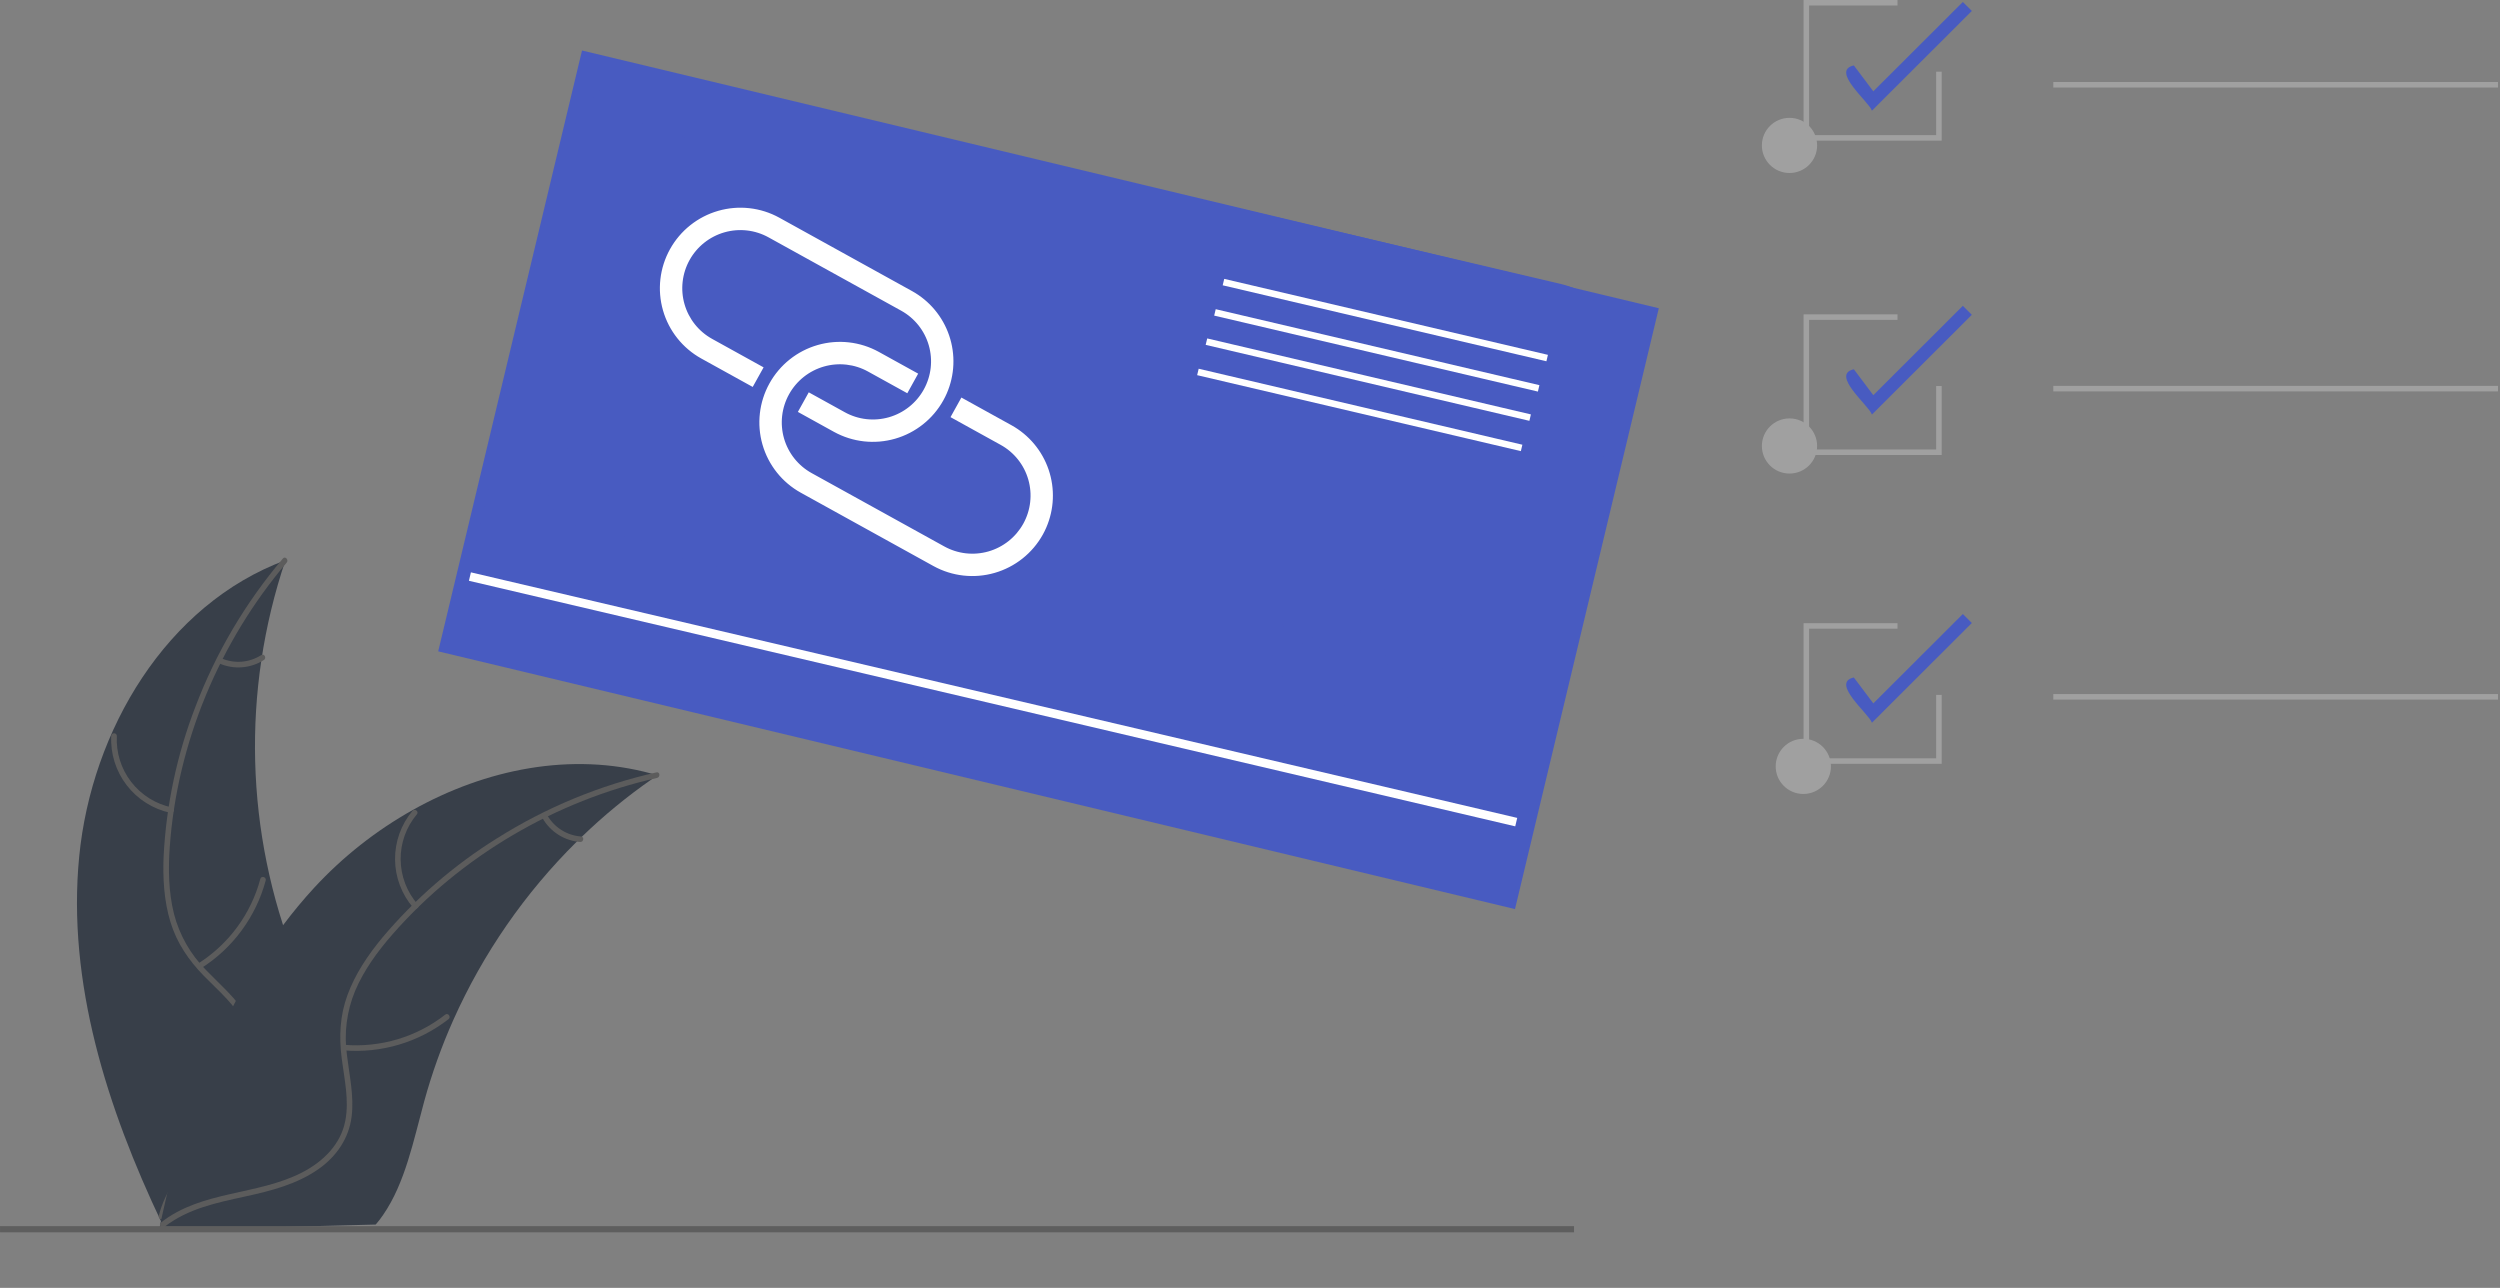 <svg width="198" height="102" viewBox="0 0 198 102" fill="none" xmlns="http://www.w3.org/2000/svg">
<rect x="0" y="0" width="198" height="102" fill="#808080" stroke="none"/>
<g clip-path="url(#clip0_1750_4068)">
<path d="M148.258 8.766C148.014 8.045 144.945 5.593 146.825 5.181L148.367 7.233L155.457 0.156L156.17 0.868L148.258 8.766Z" fill="#485BC1"/>
<path d="M148.258 32.832C148.014 32.11 144.945 29.658 146.825 29.246L148.367 31.299L155.457 24.222L156.17 24.933L148.258 32.832Z" fill="#485BC1"/>
<path d="M148.258 57.241C148.014 56.52 144.945 54.068 146.825 53.656L148.367 55.708L155.457 48.631L156.17 49.343L148.258 57.241Z" fill="#485BC1"/>
<path d="M141.729 37.506C142.937 37.506 143.916 36.528 143.916 35.322C143.916 34.116 142.937 33.138 141.729 33.138C140.52 33.138 139.541 34.116 139.541 35.322C139.541 36.528 140.52 37.506 141.729 37.506Z" fill="#A0A0A0"/>
<path d="M141.729 13.701C142.937 13.701 143.916 12.724 143.916 11.517C143.916 10.311 142.937 9.334 141.729 9.334C140.52 9.334 139.541 10.311 139.541 11.517C139.541 12.724 140.52 13.701 141.729 13.701Z" fill="#A0A0A0"/>
<path d="M197.842 6.495H162.621V6.931H197.842V6.495Z" fill="#A0A0A0"/>
<path d="M142.822 62.882C144.031 62.882 145.01 61.904 145.01 60.698C145.01 59.492 144.031 58.514 142.822 58.514C141.614 58.514 140.635 59.492 140.635 60.698C140.635 61.904 141.614 62.882 142.822 62.882Z" fill="#A0A0A0"/>
<path d="M197.842 30.561H162.621V30.997H197.842V30.561Z" fill="#A0A0A0"/>
<path d="M197.842 54.97H162.621V55.407H197.842V54.97Z" fill="#A0A0A0"/>
<path d="M153.782 60.495H142.844V49.356H150.282V49.793H143.281V60.058H153.344V55.035H153.782V60.495Z" fill="#A0A0A0"/>
<path d="M153.782 36.035H142.844V24.896H150.282V25.333H143.281V35.598H153.344V30.575H153.782V36.035Z" fill="#A0A0A0"/>
<path d="M153.782 11.138H142.844V0H150.282V0.437H143.281V10.701H153.344V5.678H153.782V11.138Z" fill="#A0A0A0"/>
<path d="M6.274 67.823C7.254 57.833 13.18 47.86 22.609 44.371C19.125 54.719 19.419 65.963 23.44 76.115C25.005 80.025 27.154 84.211 25.882 88.225C25.091 90.723 23.048 92.671 20.739 93.916C18.431 95.162 15.849 95.794 13.299 96.414L12.805 96.843C8.495 87.774 5.293 77.814 6.274 67.823Z" fill="#383F49"/>
<path d="M22.707 44.557C17.384 50.83 14.033 58.841 13.447 67.054C13.32 68.83 13.347 70.642 13.78 72.378C14.216 74.067 15.096 75.608 16.33 76.842C17.458 78.016 18.747 79.086 19.569 80.513C20.436 82.017 20.512 83.749 19.989 85.384C19.348 87.385 18.026 89.036 16.676 90.606C15.178 92.35 13.594 94.137 12.997 96.412C12.925 96.687 12.501 96.559 12.573 96.284C13.611 92.326 17.373 89.995 19.102 86.409C19.909 84.736 20.216 82.81 19.374 81.088C18.637 79.582 17.308 78.477 16.156 77.299C14.947 76.061 14.009 74.694 13.5 73.027C12.98 71.322 12.883 69.507 12.963 67.736C13.176 63.721 14.02 59.764 15.464 56.011C17.088 51.718 19.436 47.735 22.406 44.233C22.59 44.016 22.89 44.342 22.707 44.557L22.707 44.557Z" fill="#5C5C5C"/>
<path d="M13.493 64.374C12.116 64.078 10.888 63.303 10.031 62.186C9.173 61.07 8.74 59.686 8.81 58.281C8.814 58.224 8.839 58.17 8.882 58.131C8.924 58.092 8.98 58.071 9.037 58.072C9.094 58.074 9.149 58.097 9.19 58.138C9.23 58.179 9.253 58.234 9.254 58.291C9.186 59.6 9.589 60.889 10.39 61.927C11.191 62.965 12.337 63.682 13.621 63.951C13.9 64.009 13.771 64.432 13.493 64.374Z" fill="#5C5C5C"/>
<path d="M15.679 76.322C18.113 74.784 19.877 72.386 20.619 69.607C20.692 69.332 21.117 69.46 21.044 69.735C20.266 72.625 18.425 75.117 15.889 76.712C15.647 76.864 15.439 76.473 15.679 76.322Z" fill="#5C5C5C"/>
<path d="M17.509 52.127C18.018 52.352 18.575 52.448 19.131 52.406C19.686 52.363 20.222 52.183 20.691 51.883C20.93 51.728 21.138 52.118 20.9 52.272C20.381 52.602 19.788 52.8 19.175 52.848C18.562 52.897 17.946 52.794 17.381 52.55C17.326 52.532 17.28 52.493 17.252 52.442C17.225 52.391 17.218 52.331 17.233 52.275C17.25 52.219 17.288 52.172 17.34 52.144C17.392 52.117 17.453 52.11 17.509 52.127H17.509Z" fill="#5C5C5C"/>
<path d="M52.07 61.403C51.923 61.504 51.776 61.605 51.629 61.71C49.66 63.077 47.805 64.602 46.083 66.269C45.948 66.396 45.813 66.527 45.682 66.657C41.576 70.718 38.262 75.505 35.907 80.774C34.971 82.871 34.197 85.037 33.591 87.251C32.754 90.31 32.091 93.693 30.342 96.222C30.163 96.488 29.967 96.743 29.756 96.984L13.367 97.411C13.329 97.393 13.291 97.379 13.253 97.362L12.6 97.409C12.623 97.292 12.65 97.172 12.673 97.056C12.686 96.988 12.703 96.92 12.716 96.853C12.726 96.808 12.736 96.763 12.743 96.721C12.746 96.706 12.75 96.691 12.753 96.68C12.759 96.639 12.77 96.601 12.776 96.564C12.923 95.891 13.075 95.219 13.232 94.546C13.232 94.542 13.232 94.542 13.236 94.538C14.445 89.415 16.094 84.349 18.461 79.692C18.532 79.552 18.603 79.409 18.682 79.268C19.76 77.175 21.008 75.174 22.413 73.284C23.186 72.252 24.01 71.259 24.883 70.31C27.144 67.862 29.777 65.784 32.685 64.153C38.482 60.902 45.256 59.538 51.587 61.267C51.749 61.311 51.908 61.355 52.07 61.403Z" fill="#383F49"/>
<path d="M52.039 61.612C44.006 63.421 36.499 67.803 31.078 74.009C29.906 75.351 28.834 76.814 28.133 78.46C27.462 80.07 27.236 81.83 27.477 83.557C27.669 85.172 28.053 86.801 27.849 88.434C27.634 90.156 26.651 91.585 25.247 92.576C23.529 93.789 21.477 94.312 19.452 94.755C17.204 95.246 14.862 95.721 13.013 97.179C12.789 97.356 12.528 96.998 12.752 96.822C15.968 94.286 20.377 94.686 23.92 92.862C25.574 92.011 26.98 90.657 27.346 88.776C27.666 87.131 27.271 85.45 27.062 83.817C26.843 82.102 26.919 80.446 27.518 78.81C28.131 77.136 29.148 75.628 30.28 74.262C32.872 71.184 35.932 68.533 39.348 66.404C43.234 63.953 47.511 62.183 51.994 61.172C52.272 61.109 52.315 61.55 52.039 61.612Z" fill="#5C5C5C"/>
<path d="M32.733 71.899C31.812 70.835 31.299 69.478 31.288 68.071C31.276 66.664 31.765 65.299 32.669 64.219C32.852 64.001 33.2 64.276 33.016 64.494C32.173 65.498 31.717 66.769 31.731 68.079C31.744 69.389 32.227 70.651 33.091 71.638C33.278 71.852 32.919 72.112 32.733 71.899Z" fill="#5C5C5C"/>
<path d="M27.27 82.751C30.141 82.986 32.995 82.132 35.264 80.359C35.488 80.183 35.75 80.54 35.525 80.716C33.161 82.556 30.189 83.439 27.202 83.189C26.917 83.164 26.986 82.727 27.27 82.751H27.27Z" fill="#5C5C5C"/>
<path d="M43.324 64.532C43.594 65.018 43.982 65.429 44.451 65.729C44.92 66.029 45.456 66.207 46.012 66.249C46.297 66.269 46.227 66.707 45.944 66.686C45.331 66.637 44.738 66.439 44.219 66.109C43.7 65.779 43.27 65.327 42.966 64.793C42.933 64.745 42.92 64.686 42.929 64.629C42.938 64.572 42.968 64.52 43.014 64.484C43.062 64.45 43.121 64.435 43.179 64.444C43.237 64.453 43.289 64.485 43.324 64.532Z" fill="#5C5C5C"/>
<path d="M124.664 97.109H0.002V97.599H124.664V97.109Z" fill="#5E5E5E"/>
<rect x="46.096" y="4" width="87.691" height="48.931" transform="rotate(13.461 46.096 4)" fill="#485BC1"/>
<path d="M47.782 8.376L38.633 47.259L117.043 65.687L126.192 26.804L47.782 8.376Z" fill="#485BC1"/>
<path d="M59.611 38.949L47.021 35.99C46.649 35.902 46.264 35.889 45.886 35.95C45.509 36.012 45.148 36.147 44.823 36.347C44.498 36.548 44.216 36.811 43.993 37.12C43.77 37.43 43.61 37.781 43.523 38.152C43.435 38.523 43.422 38.908 43.484 39.285C43.545 39.661 43.681 40.022 43.882 40.347C44.083 40.671 44.347 40.953 44.657 41.176C44.967 41.398 45.318 41.558 45.69 41.646L58.281 44.605C59.032 44.781 59.823 44.653 60.479 44.247C61.135 43.842 61.602 43.193 61.779 42.443C61.955 41.693 61.826 40.903 61.42 40.248C61.013 39.593 60.363 39.126 59.611 38.949Z" fill="#485BC1"/>
<path d="M123.65 22.499L53.06 5.908C52.239 5.715 51.388 5.686 50.556 5.821C49.724 5.957 48.926 6.255 48.209 6.698C47.492 7.141 46.87 7.721 46.378 8.405C45.886 9.088 45.533 9.862 45.34 10.681L37.26 45.012C36.871 46.668 37.156 48.411 38.053 49.857C38.951 51.303 40.386 52.335 42.045 52.725L112.635 69.317C113.456 69.509 114.307 69.539 115.14 69.403C115.972 69.268 116.769 68.97 117.486 68.527C118.203 68.084 118.825 67.504 119.318 66.82C119.81 66.137 120.162 65.363 120.355 64.543L128.035 31.913L128.191 31.247L128.435 30.209C128.628 29.39 128.657 28.54 128.521 27.709C128.385 26.878 128.086 26.082 127.642 25.366C127.197 24.65 126.616 24.028 125.931 23.536C125.246 23.044 124.471 22.692 123.65 22.499ZM116.901 52.412L115.57 58.068C115.332 59.066 114.708 59.93 113.833 60.47C112.959 61.01 111.906 61.182 110.905 60.95L101.461 58.731C100.461 58.493 99.595 57.869 99.054 56.996C98.513 56.123 98.34 55.072 98.573 54.072L99.904 48.416C100.142 47.418 100.766 46.554 101.64 46.014C102.514 45.475 103.567 45.302 104.569 45.535L114.009 47.754C115.009 47.992 115.875 48.616 116.416 49.488C116.958 50.361 117.132 51.412 116.901 52.412ZM42.901 38.002C43.117 37.087 43.688 36.295 44.489 35.8C45.289 35.305 46.254 35.148 47.171 35.362L59.761 38.322C60.216 38.428 60.645 38.622 61.025 38.894C61.404 39.166 61.727 39.51 61.973 39.906C62.22 40.303 62.386 40.743 62.462 41.204C62.537 41.664 62.522 42.134 62.415 42.588C62.309 43.042 62.114 43.471 61.841 43.85C61.569 44.228 61.224 44.55 60.827 44.795C60.431 45.041 59.989 45.206 59.528 45.281C59.067 45.356 58.596 45.34 58.141 45.233L58.134 45.234L45.544 42.274C45.09 42.167 44.66 41.972 44.281 41.699C43.902 41.426 43.581 41.082 43.335 40.685C43.09 40.288 42.925 39.847 42.85 39.386C42.776 38.926 42.793 38.456 42.901 38.002ZM49.974 10.103L49.941 9.733L50.313 9.756C50.459 9.763 53.895 9.979 56.245 12.266C58.596 14.553 58.898 17.978 58.912 18.122L58.941 18.491L58.57 18.472C58.045 18.431 57.524 18.348 57.012 18.223C55.377 17.873 53.866 17.091 52.637 15.959C50.287 13.672 49.984 10.246 49.974 10.103Z" fill="#485BC1"/>
<path d="M105.599 54.564L101.507 53.603C101.215 53.535 100.908 53.585 100.653 53.743C100.398 53.9 100.217 54.153 100.148 54.444C100.08 54.735 100.13 55.042 100.287 55.297C100.445 55.551 100.698 55.733 100.989 55.802L105.081 56.764C105.373 56.832 105.68 56.782 105.935 56.624C106.189 56.466 106.371 56.214 106.44 55.923C106.508 55.631 106.458 55.325 106.3 55.07C106.143 54.815 105.89 54.633 105.599 54.564Z" fill="#485BC1"/>
<path d="M113.153 56.34L109.061 55.378C108.769 55.31 108.462 55.361 108.207 55.518C107.953 55.676 107.772 55.928 107.703 56.219C107.634 56.511 107.684 56.817 107.842 57.072C107.999 57.326 108.252 57.508 108.543 57.577L112.635 58.539C112.927 58.607 113.234 58.556 113.488 58.399C113.743 58.241 113.924 57.989 113.993 57.698C114.061 57.406 114.011 57.1 113.854 56.845C113.696 56.591 113.444 56.409 113.153 56.34Z" fill="#485BC1"/>
<path d="M106.262 51.736L102.17 50.774C101.878 50.706 101.571 50.757 101.317 50.915C101.062 51.072 100.881 51.325 100.812 51.616C100.744 51.907 100.794 52.214 100.951 52.468C101.109 52.723 101.361 52.905 101.653 52.974L105.744 53.936C106.036 54.004 106.343 53.953 106.598 53.796C106.853 53.638 107.034 53.386 107.103 53.094C107.171 52.803 107.121 52.496 106.964 52.242C106.806 51.987 106.554 51.805 106.262 51.736Z" fill="#485BC1"/>
<path d="M113.817 53.512L109.726 52.55C109.434 52.482 109.127 52.532 108.872 52.69C108.617 52.848 108.436 53.1 108.367 53.391C108.299 53.683 108.349 53.989 108.506 54.244C108.664 54.498 108.916 54.68 109.208 54.749L113.3 55.711C113.592 55.779 113.899 55.729 114.154 55.571C114.408 55.413 114.59 55.161 114.658 54.87C114.727 54.578 114.677 54.272 114.519 54.017C114.362 53.763 114.109 53.581 113.817 53.512Z" fill="#485BC1"/>
<path d="M106.927 48.908L102.835 47.946C102.543 47.878 102.236 47.929 101.981 48.086C101.727 48.244 101.545 48.496 101.476 48.788C101.408 49.079 101.458 49.386 101.616 49.64C101.773 49.895 102.026 50.077 102.317 50.146L106.409 51.108C106.701 51.175 107.008 51.125 107.263 50.967C107.517 50.809 107.698 50.557 107.767 50.266C107.836 49.975 107.786 49.669 107.628 49.414C107.471 49.159 107.218 48.977 106.927 48.908Z" fill="#485BC1"/>
<path d="M114.483 50.684L110.391 49.722C110.099 49.654 109.792 49.705 109.538 49.862C109.283 50.02 109.102 50.272 109.033 50.564C108.965 50.855 109.015 51.161 109.172 51.416C109.33 51.67 109.582 51.852 109.873 51.922L113.965 52.883C114.257 52.951 114.564 52.901 114.818 52.743C115.073 52.585 115.254 52.333 115.323 52.042C115.391 51.751 115.341 51.444 115.184 51.19C115.026 50.935 114.774 50.753 114.483 50.684Z" fill="#485BC1"/>
<path d="M37.296 45.33L37.139 45.998L120.006 65.446L120.164 64.778L37.296 45.33Z" fill="white"/>
<path d="M122.595 28.104L122.476 28.613L120.276 28.097L96.837 22.596L96.959 22.087L120.395 27.588L122.595 28.104Z" fill="white"/>
<path d="M121.921 30.504L121.802 31.013L119.602 30.497L96.163 24.996L96.285 24.488L119.721 29.988L121.921 30.504Z" fill="white"/>
<path d="M121.247 32.821L121.128 33.33L118.928 32.813L95.489 27.313L95.611 26.804L119.048 32.305L121.247 32.821Z" fill="white"/>
<path d="M120.572 35.221L120.452 35.729L118.253 35.213L94.814 29.713L94.935 29.204L118.372 34.705L120.572 35.221Z" fill="white"/>
<path d="M74.616 30.994C74.539 31.17 74.454 31.343 74.359 31.513C73.59 32.897 72.303 33.92 70.782 34.358C69.26 34.796 67.628 34.613 66.242 33.849L63.741 32.466L64.211 31.62L66.712 33.002C67.287 33.321 67.918 33.522 68.571 33.596C69.224 33.67 69.885 33.614 70.517 33.433C71.149 33.251 71.739 32.947 72.253 32.538C72.768 32.128 73.197 31.622 73.515 31.047C73.834 30.472 74.036 29.84 74.111 29.187C74.185 28.535 74.13 27.874 73.949 27.243C73.768 26.612 73.464 26.023 73.055 25.509C72.645 24.996 72.139 24.568 71.564 24.251L61.061 18.444C60.486 18.126 59.855 17.925 59.202 17.851C58.549 17.778 57.888 17.834 57.257 18.015C56.625 18.197 56.036 18.501 55.522 18.91C55.007 19.32 54.579 19.826 54.26 20.401C53.941 20.976 53.739 21.607 53.665 22.26C53.59 22.912 53.645 23.573 53.826 24.204C54.007 24.834 54.311 25.424 54.719 25.937C55.128 26.45 55.635 26.878 56.209 27.195L59.928 29.252L59.458 30.098L55.739 28.042C54.355 27.276 53.333 25.992 52.897 24.471C52.461 22.951 52.647 21.319 53.415 19.934C54.183 18.549 55.469 17.525 56.991 17.087C58.513 16.648 60.146 16.832 61.531 17.597L72.034 23.404C73.331 24.121 74.314 25.296 74.791 26.699C75.268 28.102 75.206 29.633 74.616 30.994Z" fill="white" stroke="white" stroke-width="0.807"/>
<path d="M82.493 41.627C82.418 41.801 82.333 41.972 82.24 42.141C81.471 43.525 80.184 44.548 78.662 44.986C77.141 45.424 75.508 45.241 74.123 44.477L63.62 38.67C62.235 37.904 61.212 36.62 60.776 35.099C60.34 33.578 60.526 31.946 61.294 30.561C62.062 29.175 63.349 28.151 64.871 27.713C66.393 27.275 68.026 27.459 69.411 28.225L72.17 29.75L71.701 30.597L68.941 29.072C68.367 28.754 67.735 28.553 67.082 28.479C66.43 28.406 65.769 28.461 65.137 28.643C64.506 28.825 63.916 29.129 63.402 29.538C62.888 29.948 62.459 30.454 62.141 31.029C61.822 31.603 61.62 32.235 61.545 32.888C61.471 33.54 61.526 34.2 61.706 34.831C61.887 35.462 62.191 36.051 62.6 36.565C63.009 37.078 63.515 37.506 64.089 37.823L74.592 43.63C75.167 43.948 75.799 44.15 76.452 44.224C77.105 44.298 77.766 44.242 78.397 44.061C79.029 43.879 79.619 43.575 80.134 43.165C80.648 42.756 81.077 42.249 81.396 41.675C81.714 41.1 81.917 40.468 81.991 39.815C82.066 39.163 82.011 38.502 81.829 37.871C81.648 37.239 81.344 36.65 80.935 36.137C80.526 35.624 80.019 35.196 79.444 34.879L75.829 32.88L76.299 32.033L79.914 34.032C81.211 34.751 82.193 35.927 82.67 37.331C83.146 38.734 83.084 40.266 82.493 41.627Z" fill="white" stroke="white" stroke-width="0.807"/>
</g>
<defs>
<clipPath id="clip0_1750_4068">
<rect width="197.841" height="101.796" fill="white"/>
</clipPath>
</defs>
</svg>
